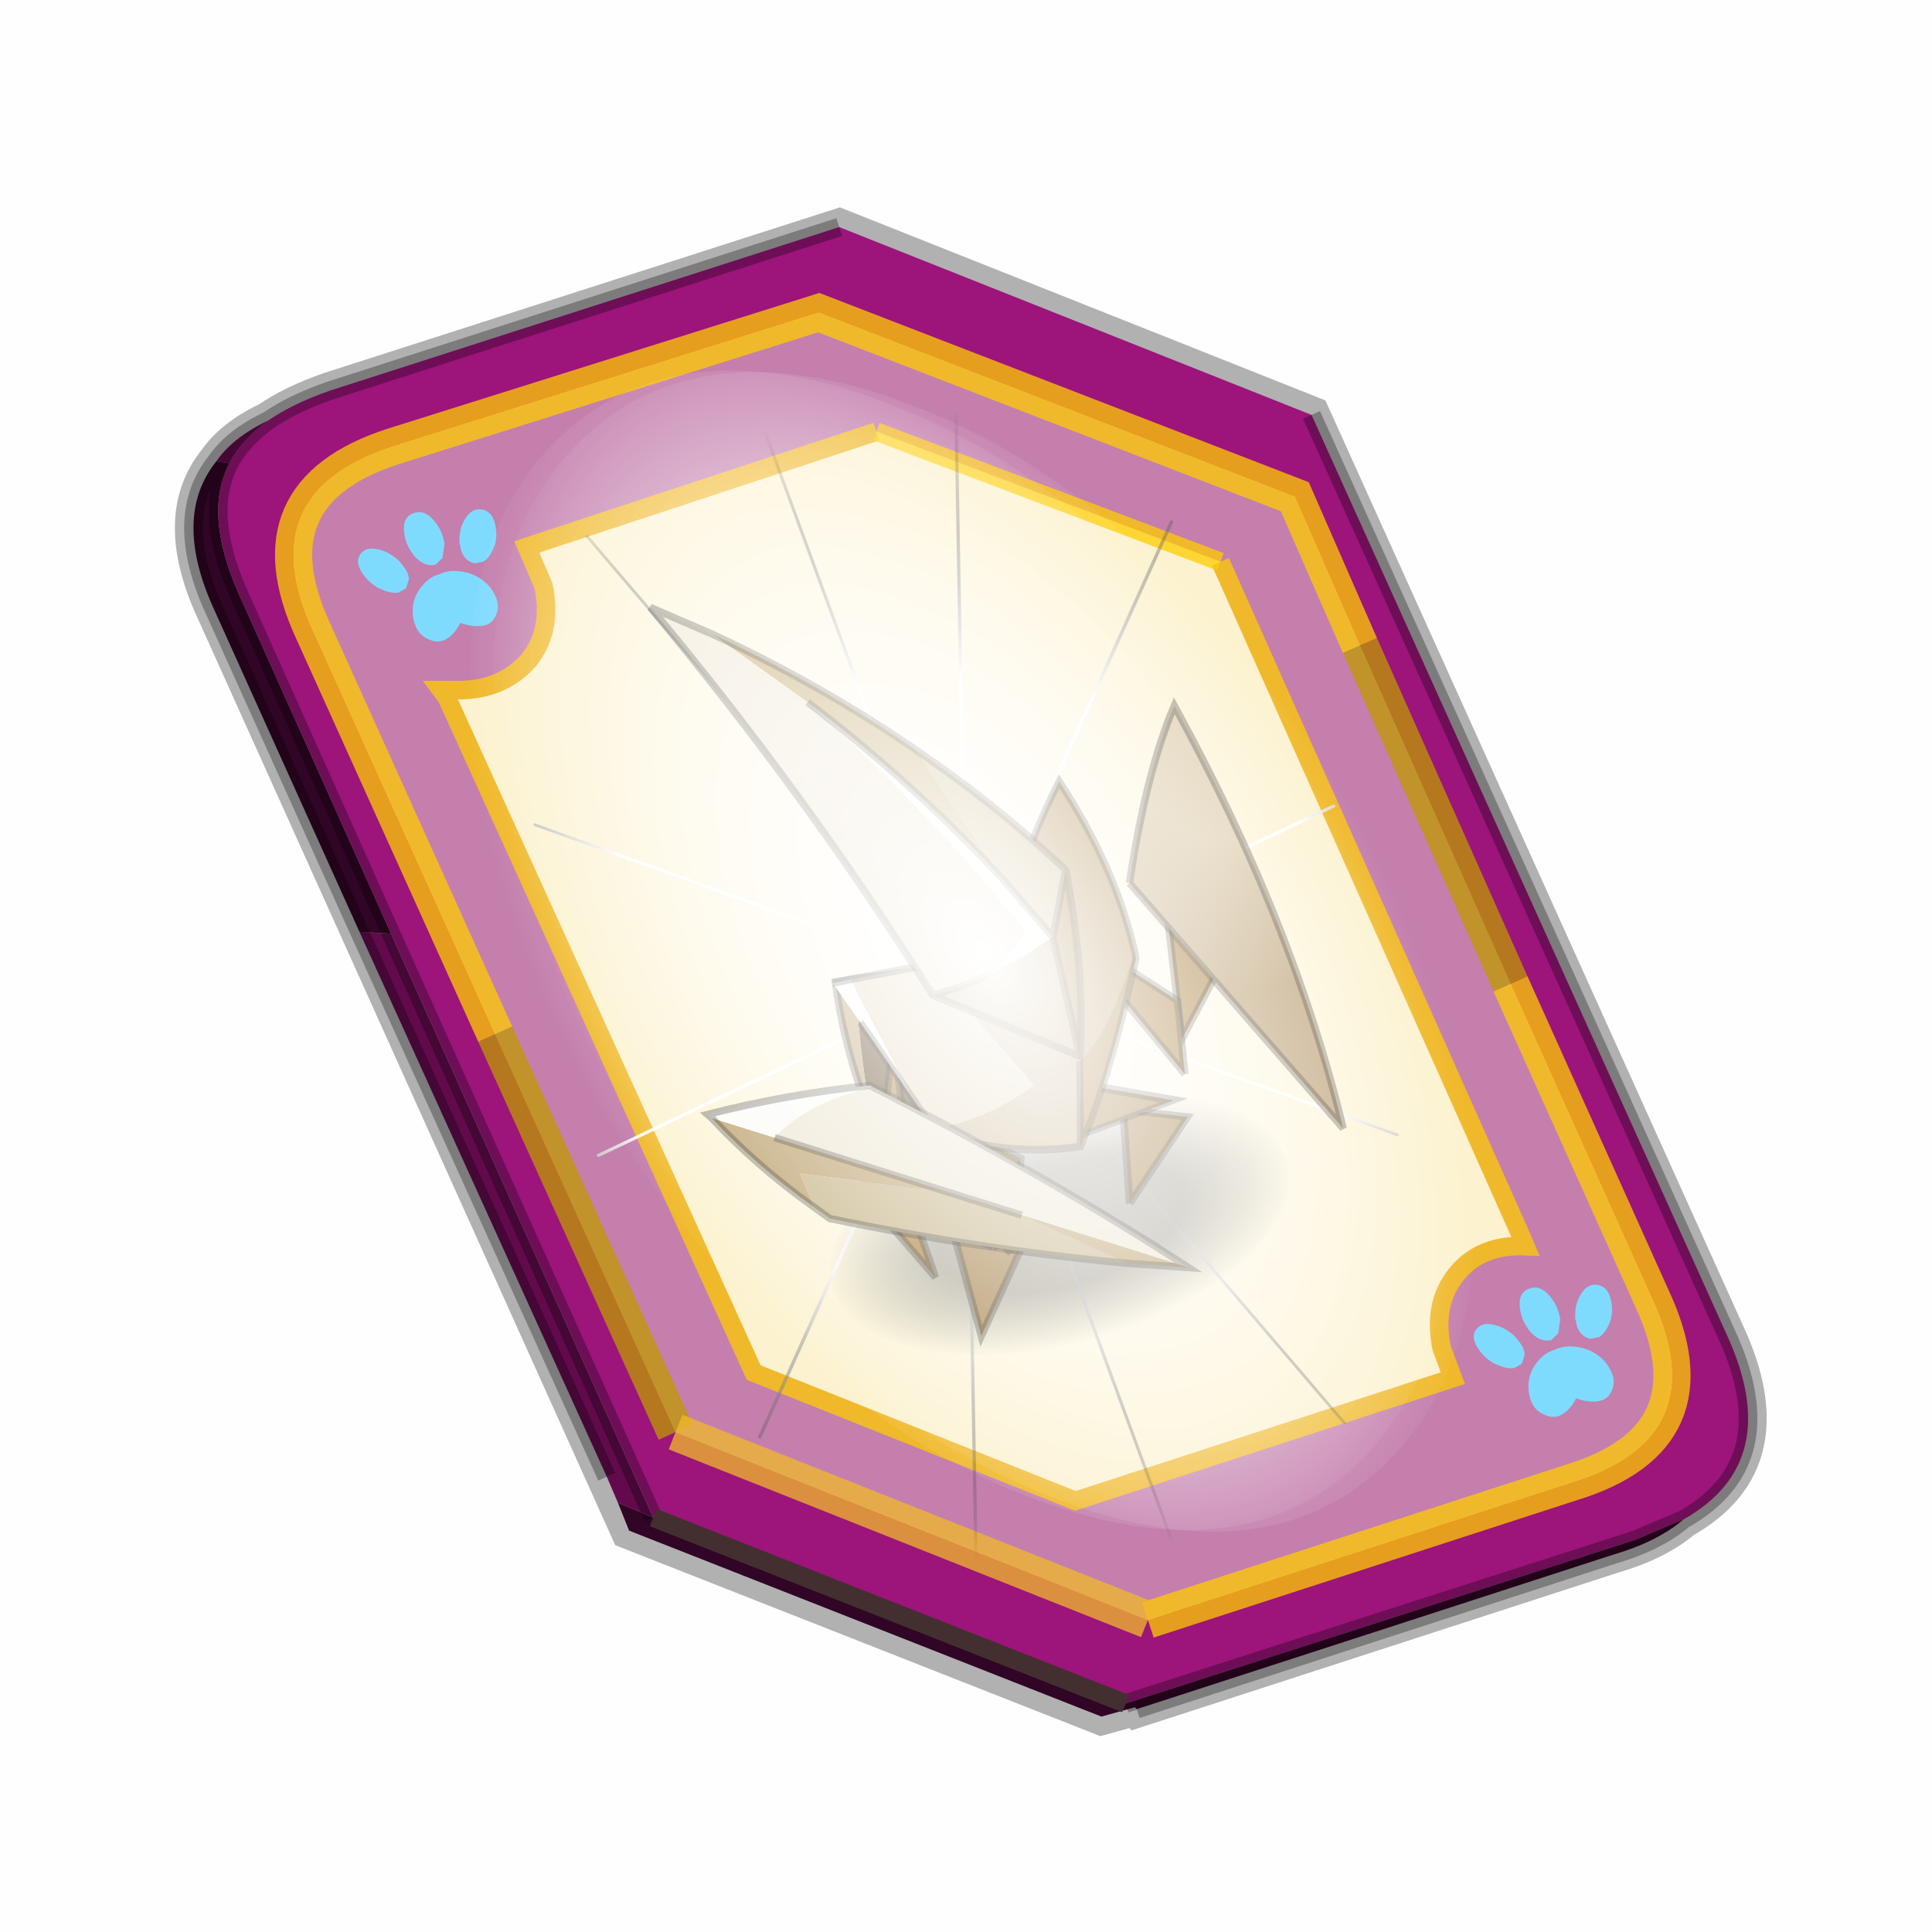 <?xml version='1.0' encoding='UTF-8'?>
<svg xmlns:xlink="http://www.w3.org/1999/xlink" xmlns="http://www.w3.org/2000/svg" version="1.1" width="60px" height="60px" viewBox="0.0 0.0 60.0 60.0"><defs><g id="c1"><path fill="#ad8749" stroke="none" d="M-0.75 -11.45 L3.45 -5.4 -0.15 0.45 -0.75 -11.45"/><path fill="none" stroke="#000000" stroke-width="0.5" stroke-opacity="0.298" d="M-0.75 -11.45 L3.45 -5.4 -0.15 0.45 -0.75 -11.45"/></g><g id="c2"><g><use transform="matrix(1.0,0.0,0.0,1.0,0.0,0.0)" xlink:href="#c1"/></g></g><g id="c3"><path fill="#ad8749" stroke="none" d="M-1.15 12.8 L0.1 -0.15 2.05 8.9 -1.15 12.8"/><path fill="none" stroke="#000000" stroke-width="0.5" stroke-opacity="0.298" d="M-1.15 12.8 L0.1 -0.15 2.05 8.9 -1.15 12.8"/></g><g id="c4"><g><use transform="matrix(1.0,0.0,0.0,1.0,0.0,0.0)" xlink:href="#c3"/></g></g><g id="c5"><path fill="#ab8a55" stroke="none" d="M0.15 -6.25 L2.35 -7.15 0.05 -0.1 -2.7 -7.05 0.15 -6.25"/><path fill="none" stroke="#000000" stroke-width="0.5" stroke-opacity="0.298" d="M0.15 -6.25 L2.35 -7.15 0.05 -0.1 -2.7 -7.05 0.15 -6.25"/></g><g id="c6"><g><use transform="matrix(1.0,0.0,0.0,1.0,0.0,0.0)" xlink:href="#c5"/></g></g><g id="c7"><path fill="#ab8a55" stroke="none" d="M-0.3 0.1 L-2.4 -6.25 2.0 -6.35 -0.3 0.1"/><path fill="none" stroke="#000000" stroke-width="0.5" stroke-opacity="0.298" d="M-0.3 0.1 L-2.4 -6.25 2.0 -6.35 -0.3 0.1"/></g><g id="c8"><g><use transform="matrix(1.0,0.0,0.0,1.0,0.0,0.0)" xlink:href="#c7"/></g></g><g id="c9"><path fill="#ab8a55" stroke="none" d="M1.8 -0.45 L-0.15 6.55 -1.75 0.0 1.8 -0.45"/><path fill="none" stroke="#000000" stroke-width="0.5" stroke-opacity="0.298" d="M1.8 -0.45 L-0.15 6.55 -1.75 0.0 1.8 -0.45"/></g><g id="c10"><g><use transform="matrix(1.0,0.0,0.0,1.0,0.0,0.0)" xlink:href="#c9"/></g></g><g id="c11"><path fill="#ad8749" stroke="none" d="M0.25 -12.2 L-2.75 -7.3 0.0 0.0 0.25 -12.2"/><path fill="none" stroke="#000000" stroke-width="0.5" stroke-opacity="0.298" d="M0.25 -12.2 L-2.75 -7.3 0.0 0.0 0.25 -12.2"/></g><g id="c12"><g><use transform="matrix(1.0,0.0,0.0,1.0,0.0,0.0)" xlink:href="#c11"/></g></g><g id="c13"><path fill="#ad8749" stroke="none" d="M1.85 12.95 L0.1 0.1 -1.15 9.85 1.85 12.95"/><path fill="none" stroke="#000000" stroke-width="0.5" stroke-opacity="0.298" d="M1.85 12.95 L0.1 0.1 -1.15 9.85 1.85 12.95"/></g><g id="c14"><g><use transform="matrix(1.0,0.0,0.0,1.0,0.0,0.0)" xlink:href="#c13"/></g></g><radialGradient gradientUnits="userSpaceOnUse" r="819.2" cx="0" cy="0" spreadMethod="pad" gradientTransform="matrix(0.018,0.008,-0.008,0.018,9.4,-6.85)" id="gradient1"><stop offset="0.345" stop-color="#e0d1b4"/><stop offset="1.0" stop-color="#c1a880"/></radialGradient><g id="c15"><path stroke="none" fill="url(#gradient1)" d="M-0.7 -4.05 Q4.9 -9.25 9.25 -11.6 6.35 5.1 0.25 18.15 L-0.7 -4.05"/><path fill="none" stroke="#000000" stroke-width="0.5" stroke-opacity="0.298" d="M-0.7 -4.05 Q4.9 -9.25 9.25 -11.6 6.35 5.1 0.25 18.15 L-0.7 -4.05"/></g><g id="c16"><g><use transform="matrix(1.0,0.0,0.0,1.0,0.0,0.0)" xlink:href="#c15"/></g></g><radialGradient gradientUnits="userSpaceOnUse" r="819.2" cx="0" cy="0" spreadMethod="pad" gradientTransform="matrix(0.024,0.011,-0.011,0.024,-1.45,-35.5)" id="gradient2"><stop offset="0.345" stop-color="#f3ecdc"/><stop offset="1.0" stop-color="#ece2c9"/></radialGradient><g id="c17"><path fill="#fefffa" stroke="none" d="M3.85 -13.2 L3.95 -7.9 Q1.3 -8.1 -1.2 -8.75 0.6 -8.65 2.75 -9.45 3.0 -19.6 1.35 -30.95 3.35 -22.3 3.85 -13.2"/><path fill="#d4c398" stroke="none" d="M4.95 -23.7 Q6.8 -17.25 7.55 -10.85 L3.95 -7.9 3.85 -13.2 4.95 -23.7"/><path fill="#ccb581" stroke="none" d="M-0.65 -38.65 Q2.85 -31.2 4.95 -23.7 L3.85 -13.2 Q3.35 -22.3 1.35 -30.95 L-0.65 -38.65"/><path fill="#ad894f" stroke="none" d="M7.55 -10.85 Q4.2 -4.75 0.15 -0.45 L3.95 -7.9 7.55 -10.85"/><path fill="#cab387" stroke="none" d="M0.15 -0.45 L-4.9 -10.1 Q-3.05 -9.25 -1.2 -8.75 1.3 -8.1 3.95 -7.9 L0.15 -0.45"/><path stroke="none" fill="url(#gradient2)" d="M-4.9 -10.1 Q-2.75 -26.15 -2.75 -42.8 L-0.65 -38.65 1.35 -30.95 Q3.0 -19.6 2.75 -9.45 0.6 -8.65 -1.2 -8.75 -3.05 -9.25 -4.9 -10.1"/><path fill="none" stroke="#000000" stroke-width="0.5" stroke-opacity="0.298" d="M4.95 -23.7 Q6.8 -17.25 7.55 -10.85 4.2 -4.75 0.15 -0.45 L-4.9 -10.1 Q-2.75 -26.15 -2.75 -42.8 L-0.65 -38.65 Q2.85 -31.2 4.95 -23.7 M3.85 -13.2 L3.95 -7.9 7.55 -10.85 M3.95 -7.9 L0.15 -0.45 M1.35 -30.95 Q3.35 -22.3 3.85 -13.2 M-4.9 -10.1 Q-3.05 -9.25 -1.2 -8.75"/></g><g id="c18"><g><use transform="matrix(1.0,0.0,0.0,1.0,0.0,0.0)" xlink:href="#c17"/></g></g><g id="c19"><path fill="#eee7d4" stroke="none" d="M5.1 2.25 Q2.95 15.7 0.0 26.55 L-0.1 14.6 -0.15 9.3 -0.25 -3.1 Q2.75 -1.75 5.1 2.25"/><path fill="#c0a675" stroke="none" d="M0.0 26.55 L-1.0 22.5 -0.1 14.6 0.0 26.55 M-3.95 0.95 Q-2.5 -3.65 -0.3 -7.6 L-0.25 -3.1 -0.15 9.3 -2.05 -0.7 -3.95 0.95"/><path fill="#c9b88d" stroke="none" d="M-1.0 22.5 Q-3.2 12.7 -4.35 2.2 L-3.95 0.95 -2.05 -0.7 -0.15 9.3 -0.1 14.6 -1.0 22.5"/><path fill="#fbfcf7" stroke="none" d="M-0.3 -7.6 L-0.15 -7.95 Q2.85 -3.2 5.15 2.0 L5.1 2.25 Q2.75 -1.75 -0.25 -3.1 L-0.3 -7.6"/><path fill="none" stroke="#000000" stroke-width="0.5" stroke-opacity="0.298" d="M-0.3 -7.6 L-0.15 -7.95 Q2.85 -3.2 5.15 2.0 L5.1 2.25 Q2.95 15.7 0.0 26.55 L-1.0 22.5 Q-3.2 12.7 -4.35 2.2 L-3.95 0.95 Q-2.5 -3.65 -0.3 -7.6 M-0.1 14.6 L-0.15 9.3 -0.25 -3.1"/></g><g id="c20"><g><use transform="matrix(1.0,0.0,0.0,1.0,0.0,0.0)" xlink:href="#c19"/></g></g><radialGradient gradientUnits="userSpaceOnUse" r="819.2" cx="0" cy="0" spreadMethod="pad" gradientTransform="matrix(0.02,0.0,-0,0.01,0.0,0.0)" id="gradient3"><stop offset="0.525" stop-opacity="0.298"/><stop offset="1.0" stop-opacity="0.0"/></radialGradient><g id="c21"><path stroke="none" fill="url(#gradient3)" d="M-11.3 -5.75 Q-6.55 -8.15 0.15 -8.15 6.8 -8.15 11.45 -5.75 16.1 -3.35 16.05 0.0 16.0 3.4 11.2 5.75 6.45 8.15 -0.2 8.15 -6.85 8.15 -11.5 5.75 -16.2 3.4 -16.1 0.0 -16.05 -3.35 -11.3 -5.75"/></g><g id="c22"><path fill="#ab8a55" stroke="none" d="M0.35 8.35 L-2.65 2.45 0.2 0.0 2.7 2.25 0.35 8.35"/><path fill="none" stroke="#000000" stroke-width="0.5" stroke-opacity="0.298" d="M0.35 8.35 L-2.65 2.45 0.2 0.0 2.7 2.25 0.35 8.35"/></g><g id="c23"><path fill="#6e5738" stroke="none" d="M-2.15 -12.55 L6.85 -7.7 16.2 -13.1 11.7 -7.15 Q4.9 -1.3 -0.35 0.0 -3.8 -1.05 -6.65 -3.05 L-6.95 -3.3 -6.9 -3.55 Q-5.65 -6.9 -2.15 -12.55"/><path fill="#c2ab82" stroke="none" d="M-6.9 -3.55 Q-5.75 -8.6 -3.4 -13.15 L-2.15 -12.55 Q-5.65 -6.9 -6.9 -3.55"/><path fill="none" stroke="#000000" stroke-width="0.5" stroke-opacity="0.298" d="M-2.15 -12.55 L6.85 -7.7 16.2 -13.1 11.7 -7.15 Q4.9 -1.3 -0.35 0.0 -3.8 -1.05 -6.65 -3.05 L-6.95 -3.3 -6.9 -3.55 Q-5.75 -8.6 -3.4 -13.15 L-2.15 -12.55"/></g><g id="c24"><path fill="#e8dcc2" stroke="none" d="M-6.5 -18.9 L-1.45 -16.15 -0.4 -5.2 Q-5.05 -5.65 -7.75 -7.45 L-7.7 -9.5 -6.5 -18.9"/><path fill="#c0a474" stroke="none" d="M2.85 -13.85 Q7.95 -17.9 12.9 -20.05 12.7 -13.1 10.45 -7.75 6.05 -4.75 3.1 -4.45 L2.85 -13.85"/><path fill="#ad894f" stroke="none" d="M10.45 -7.75 L10.25 -7.35 Q4.3 -2.35 -0.2 0.05 L3.1 -4.45 Q6.05 -4.75 10.45 -7.75"/><path fill="#fcfcfc" stroke="none" d="M-7.65 -19.5 L-6.5 -18.9 -7.7 -9.5 -7.65 -16.2 -7.65 -19.5"/><path fill="#cbb794" stroke="none" d="M-1.45 -16.15 L2.85 -13.85 3.1 -4.45 -0.2 0.05 Q-4.3 -2.4 -7.1 -6.2 L-7.75 -7.05 -7.75 -7.45 Q-5.05 -5.65 -0.4 -5.2 L-1.45 -16.15"/><path fill="none" stroke="#000000" stroke-width="0.5" stroke-opacity="0.298" d="M-7.65 -19.5 L-6.5 -18.9 -1.45 -16.15 2.85 -13.85 Q7.95 -17.9 12.9 -20.05 12.7 -13.1 10.45 -7.75 L10.25 -7.35 Q4.3 -2.35 -0.2 0.05 -4.3 -2.4 -7.1 -6.2 L-7.75 -7.05 -7.75 -7.45 -7.7 -9.5 -7.65 -16.2 M3.1 -4.45 L-0.2 0.05"/></g><g id="c25"><g><use transform="matrix(1.0,0.0,0.0,1.0,-0.45,-0.3)" xlink:href="#c21"/></g><g><use transform="matrix(0.981,0.196,-0.196,0.981,11.1,-10.75)" xlink:href="#c1"/></g><g><use transform="matrix(0.866,-0.5,0.5,0.866,5.05,-19.65)" xlink:href="#c3"/></g><g><use transform="matrix(0.93,0.366,-0.366,0.93,-7.7,5.75)" xlink:href="#c5"/></g><g><use transform="matrix(1.0,0.0,0.0,1.0,-4.55,-7.6)" xlink:href="#c22"/></g><g><use transform="matrix(0.929,0.392,-0.5,0.866,4.85,-0.4)" xlink:href="#c7"/></g><g><use transform="matrix(0.678,-0.932,0.991,0.114,2.85,-7.35)" xlink:href="#c9"/></g><g><use transform="matrix(0.939,-0.345,0.345,0.939,-3.25,-9.1)" xlink:href="#c23"/></g><g><use transform="matrix(0.996,-0.091,0.091,0.996,-9.6,1.0)" xlink:href="#c11"/></g><g><use transform="matrix(0.966,0.259,-0.259,0.966,-8.3,-15.3)" xlink:href="#c13"/></g><g><use transform="matrix(0.91,-0.427,0.341,0.939,2.45,-5.2)" xlink:href="#c24"/></g><g><use transform="matrix(0.917,-0.4,0.4,0.917,12.45,-18.15)" xlink:href="#c15"/></g><g><use transform="matrix(0.908,-0.419,0.419,0.908,3.9,-10.55)" xlink:href="#c17"/></g><g><use transform="matrix(0.544,-0.839,0.839,0.544,-15.0,-9.6)" xlink:href="#c19"/></g></g><g id="c26"><path fill="#000000" fill-opacity="0.004" d="M0.0 0.0 L60.0 0.0 60.0 60.0 0.0 60.0 0.0 0.0"/></g><g id="c27"><path fill="none" stroke="#000000" stroke-width="1.0" stroke-opacity="0.302" d="M0.7 12.25 Q-0.45 9.75 0.75 8.25 1.2 7.6 2.15 7.15 2.8 6.7 3.8 6.35 L17.5 1.95 30.2 7.0 41.35 31.7 Q42.95 35.15 40.2 36.7 39.5 37.3 38.3 37.65 L25.5 41.8 25.45 41.75 24.55 42.0 11.85 37.0 0.7 12.25"/><path fill="#9d147b" stroke="none" d="M35.55 22.3 L31.5 13.2 29.75 9.2 16.95 4.25 5.5 7.85 Q1.65 9.1 3.35 12.8 L8.25 23.65 13.1 34.35 25.8 39.4 37.2 35.7 Q41.1 34.5 39.35 30.75 L35.55 22.3 M5.45 20.95 L1.35 11.8 Q0.4 9.65 1.1 8.3 1.45 7.65 2.15 7.15 2.8 6.7 3.8 6.35 L17.5 1.95 30.2 7.0 41.35 31.7 Q42.95 35.15 40.2 36.7 L38.9 37.25 25.2 41.65 12.5 36.65 5.45 20.95"/><path fill="#c47fad" stroke="none" d="M31.5 13.2 L35.55 22.3 39.35 30.75 Q41.1 34.5 37.2 35.7 L25.8 39.4 13.1 34.35 8.25 23.65 3.35 12.8 Q1.65 9.1 5.5 7.85 L16.95 4.25 29.75 9.2 31.5 13.2 M18.5 7.45 L9.1 10.55 9.55 11.6 Q9.8 12.8 9.15 13.6 8.4 14.45 7.1 14.4 L6.8 14.4 6.95 14.6 15.2 32.75 23.85 36.2 34.0 32.9 33.7 32.1 Q33.45 30.9 34.1 30.1 34.75 29.3 35.95 29.35 L35.8 29.0 27.75 10.95 18.5 7.45"/><path fill="#fcf2cf" stroke="none" d="M27.75 10.95 L35.8 29.0 35.95 29.35 Q34.75 29.3 34.1 30.1 33.45 30.9 33.7 32.1 L34.0 32.9 23.85 36.2 15.2 32.75 6.95 14.6 6.8 14.4 7.1 14.4 Q8.4 14.45 9.15 13.6 9.8 12.8 9.55 11.6 L9.1 10.55 18.5 7.45 27.75 10.95"/><path fill="#630a4c" stroke="none" d="M1.1 8.3 L0.75 8.25 Q1.2 7.6 2.15 7.15 1.45 7.65 1.1 8.3 M4.6 20.9 L5.45 20.95 12.5 36.65 11.55 36.25 11.25 35.55 4.6 20.9"/><path fill="#300525" stroke="none" d="M1.1 8.3 Q0.4 9.65 1.35 11.8 L5.45 20.95 4.6 20.9 0.7 12.25 Q-0.45 9.75 0.75 8.25 L1.1 8.3 M12.5 36.65 L25.2 41.65 38.9 37.25 40.2 36.7 Q39.5 37.3 38.3 37.65 L25.5 41.8 25.45 41.75 24.55 42.0 11.85 37.0 11.55 36.25 12.5 36.65"/><path fill="none" stroke="#bf9900" stroke-width="1.0" stroke-opacity="0.749" d="M31.5 13.2 L35.55 22.3 M13.1 34.35 L8.25 23.65"/><path fill="none" stroke="#ffcc00" stroke-width="1.0" stroke-opacity="0.749" d="M35.55 22.3 L39.35 30.75 Q41.1 34.5 37.2 35.7 L25.8 39.4 M8.25 23.65 L3.35 12.8 Q1.65 9.1 5.5 7.85 L16.95 4.25 29.75 9.2 31.5 13.2"/><path fill="none" stroke="#f0b92b" stroke-width="0.5" d="M27.75 10.95 L35.8 29.0 35.95 29.35 Q34.75 29.3 34.1 30.1 33.45 30.9 33.7 32.1 L34.0 32.9 23.85 36.2 15.2 32.75 6.95 14.6 6.8 14.4 7.1 14.4 Q8.4 14.45 9.15 13.6 9.8 12.8 9.55 11.6 L9.1 10.55 18.5 7.45"/><path fill="none" stroke="#000000" stroke-width="0.5" stroke-opacity="0.302" d="M5.45 20.95 L1.35 11.8 Q0.4 9.65 1.1 8.3 M0.75 8.25 Q-0.45 9.75 0.7 12.25 L4.6 20.9 M5.45 20.95 L12.5 36.65 M25.2 41.65 L38.9 37.25 40.2 36.7 Q42.95 35.15 41.35 31.7 L30.2 7.0 M17.5 1.95 L3.8 6.35 Q2.8 6.7 2.15 7.15 1.45 7.65 1.1 8.3 M0.75 8.25 Q1.2 7.6 2.15 7.15 M11.25 35.55 L4.6 20.9 M25.5 41.8 L38.3 37.65 Q39.5 37.3 40.2 36.7"/><path fill="none" stroke="#ffcc00" stroke-width="0.5" stroke-opacity="0.749" d="M18.5 7.45 L27.75 10.95"/><path fill="none" stroke="#f0b92b" stroke-width="1.0" stroke-opacity="0.749" d="M25.8 39.4 L13.1 34.35"/><path fill="none" stroke="#432f2f" stroke-width="0.5" d="M12.5 36.65 L25.2 41.65"/></g><g id="c28"><path fill="#7fdbfe" stroke="none" d="M10.75 4.9 Q10.75 4.6 10.9 4.35 11.25 3.45 11.95 2.75 13.3 1.5 14.35 2.1 15.4 2.7 14.95 4.45 14.7 5.4 14.1 6.15 L13.75 6.5 Q13.1 7.15 12.35 7.35 L11.4 7.2 Q10.95 6.9 10.75 6.4 10.5 5.75 10.75 4.9 M7.5 5.9 Q7.0 5.85 6.6 5.5 6.05 5.0 5.8 4.15 L5.7 3.6 Q5.55 2.65 5.8 1.7 6.25 0.0 7.5 0.0 L7.6 0.0 Q8.85 0.0 9.3 1.7 9.55 2.65 9.4 3.6 L9.3 4.15 8.5 5.5 7.6 5.9 7.5 5.9 M4.35 4.9 Q4.6 5.75 4.35 6.4 L3.7 7.2 2.75 7.35 Q2.0 7.15 1.35 6.5 L1.0 6.15 Q0.4 5.4 0.15 4.45 -0.3 2.7 0.75 2.1 1.8 1.5 3.15 2.75 3.85 3.45 4.2 4.35 L4.35 4.9 M5.5 13.7 Q4.45 13.9 3.65 12.95 2.75 12.0 3.2 10.25 3.7 8.5 5.25 7.6 6.4 6.9 7.55 7.0 8.75 6.9 9.9 7.6 11.45 8.5 11.95 10.25 12.35 12.0 11.5 12.95 10.7 13.9 9.65 13.7 8.55 13.5 7.55 12.6 6.55 13.5 5.5 13.7"/></g><g id="c29"><g><use transform="matrix(1.0,0.0,0.0,1.0,0.0,0.0)" xlink:href="#c28"/></g></g><radialGradient gradientUnits="userSpaceOnUse" r="819.2" cx="0" cy="0" spreadMethod="pad" gradientTransform="matrix(0.091,0.0,0.0,0.091,0.6,3.4)" id="gradient4"><stop offset="0.0" stop-color="#ffffff"/><stop offset="1.0" stop-color="#ffffff" stop-opacity="0.0"/></radialGradient><g id="c30"><path stroke="none" fill="url(#gradient4)" d="M36.65 -54.65 Q60.05 -42.0 69.75 -17.95 80.55 8.9 68.0 34.1 55.45 59.35 26.8 68.2 -1.8 77.05 -29.7 64.3 -57.6 51.6 -68.45 24.75 -79.3 -2.05 -66.75 -27.25 L-66.7 -27.3 Q-54.1 -52.5 -25.5 -61.4 3.1 -70.2 31.0 -57.5 L36.65 -54.65"/></g><g id="c31"><g><use transform="matrix(1.0,0.0,0.0,1.0,0.0,0.0)" xlink:href="#c30"/></g></g><radialGradient gradientUnits="userSpaceOnUse" r="819.2" cx="0" cy="0" spreadMethod="pad" gradientTransform="matrix(0.209,0.0,0.0,0.177,67.15,107.2)" id="gradient5"><stop offset="0.357" stop-color="#ffffff"/><stop offset="0.671" stop-opacity="0.0"/></radialGradient><g id="c32"><path fill="none" stroke-linejoin="round" stroke-linecap="round" stroke="url(#gradient5)" stroke-width="0.5" d="M136.55 165.8 L68.6 106.0 68.4 106.0 118.25 201.5 M68.3 105.8 L68.35 105.8 68.3 105.8 68.3 105.85 68.4 106.0 68.3 106.0 86.55 211.5 M68.3 105.8 L68.3 105.85 68.3 106.0 68.15 105.95 18.25 151.55 M68.3 105.85 L68.25 105.85 68.3 106.0 50.0 193.2 M68.25 105.85 L68.15 105.95 0.05 97.7 M68.3 105.85 L68.25 105.8 68.25 105.85 M68.25 105.8 L68.2 105.7 0.0 45.7 M68.3 105.8 L68.25 105.75 68.25 105.8 M68.25 105.75 L68.2 105.7 18.25 10.05 M68.6 106.0 L68.35 105.8 118.25 60.15 M86.6 18.35 L68.3 105.8 M136.6 114.25 L68.6 106.0 M68.25 105.75 L49.95 0.05"/></g><g id="c33"><g><use transform="matrix(1.0,0.0,0.0,1.0,0.0,0.0)" xlink:href="#c32"/></g></g><g id="c34"><g><use transform="matrix(1.0,0.0,0.0,1.0,0.0,0.0)" xlink:href="#c27"/></g><g><use transform="matrix(0.239,-0.087,0.1,0.234,34.25,31.15)" xlink:href="#c29"/></g><g><use transform="matrix(0.239,-0.087,0.1,0.234,4.25,10.3)" xlink:href="#c29"/></g><g><use transform="matrix(0.141,-0.038,0.111,0.226,20.25,20.65)" filter="url(#filter31)" xlink:href="#c31"/></g><g><use transform="matrix(-0.155,0.051,0.084,0.147,22.6,3.15)" filter="url(#filter32)" xlink:href="#c33"/></g></g><filter id="filter31"><feColorMatrix in="SourceGraphic" type="matrix" values="0.0 0.0 0.0 0.0 0.797 0.0 0.0 0.0 0.0 0.598 0.0 0.0 0.0 0.0 0.199 0.0 0.0 0.0 1.0 0.0" result="cxform"/><feComposite operator="in" in2="SourceGraphic" result="color-xform"/></filter><filter id="filter32"><feColorMatrix in="SourceGraphic" type="matrix" values="0.0 0.0 0.0 0.0 0.996 0.0 0.0 0.0 0.0 0.996 0.0 0.0 0.0 0.0 0.996 0.0 0.0 0.0 1.0 0.0" result="cxform"/><feComposite operator="in" in2="SourceGraphic" result="color-xform"/></filter><filter id="filter36"><feColorMatrix in="SourceGraphic" type="matrix" values="1.0 0.0 0.0 0.0 0.0 0.0 1.0 0.0 0.0 0.0 0.0 0.0 1.0 0.0 0.0 0.0 0.0 0.0 0.23 0.0" result="cxform"/><feComposite operator="in" in2="SourceGraphic" result="color-xform"/></filter></defs><g><g><use transform="matrix(1.0,0.0,0.0,1.0,0.0,0.0)" xlink:href="#c26"/></g><g><use transform="matrix(1.155,0.0,0.0,1.155,5.85,4.8)" xlink:href="#c34"/></g><g><use transform="matrix(0.439,-0.118,0.118,0.439,33.15,38.1)" xlink:href="#c25"/></g><g><use transform="matrix(0.163,-0.044,0.129,0.261,30.0,28.7)" filter="url(#filter36)" xlink:href="#c31"/></g></g></svg>